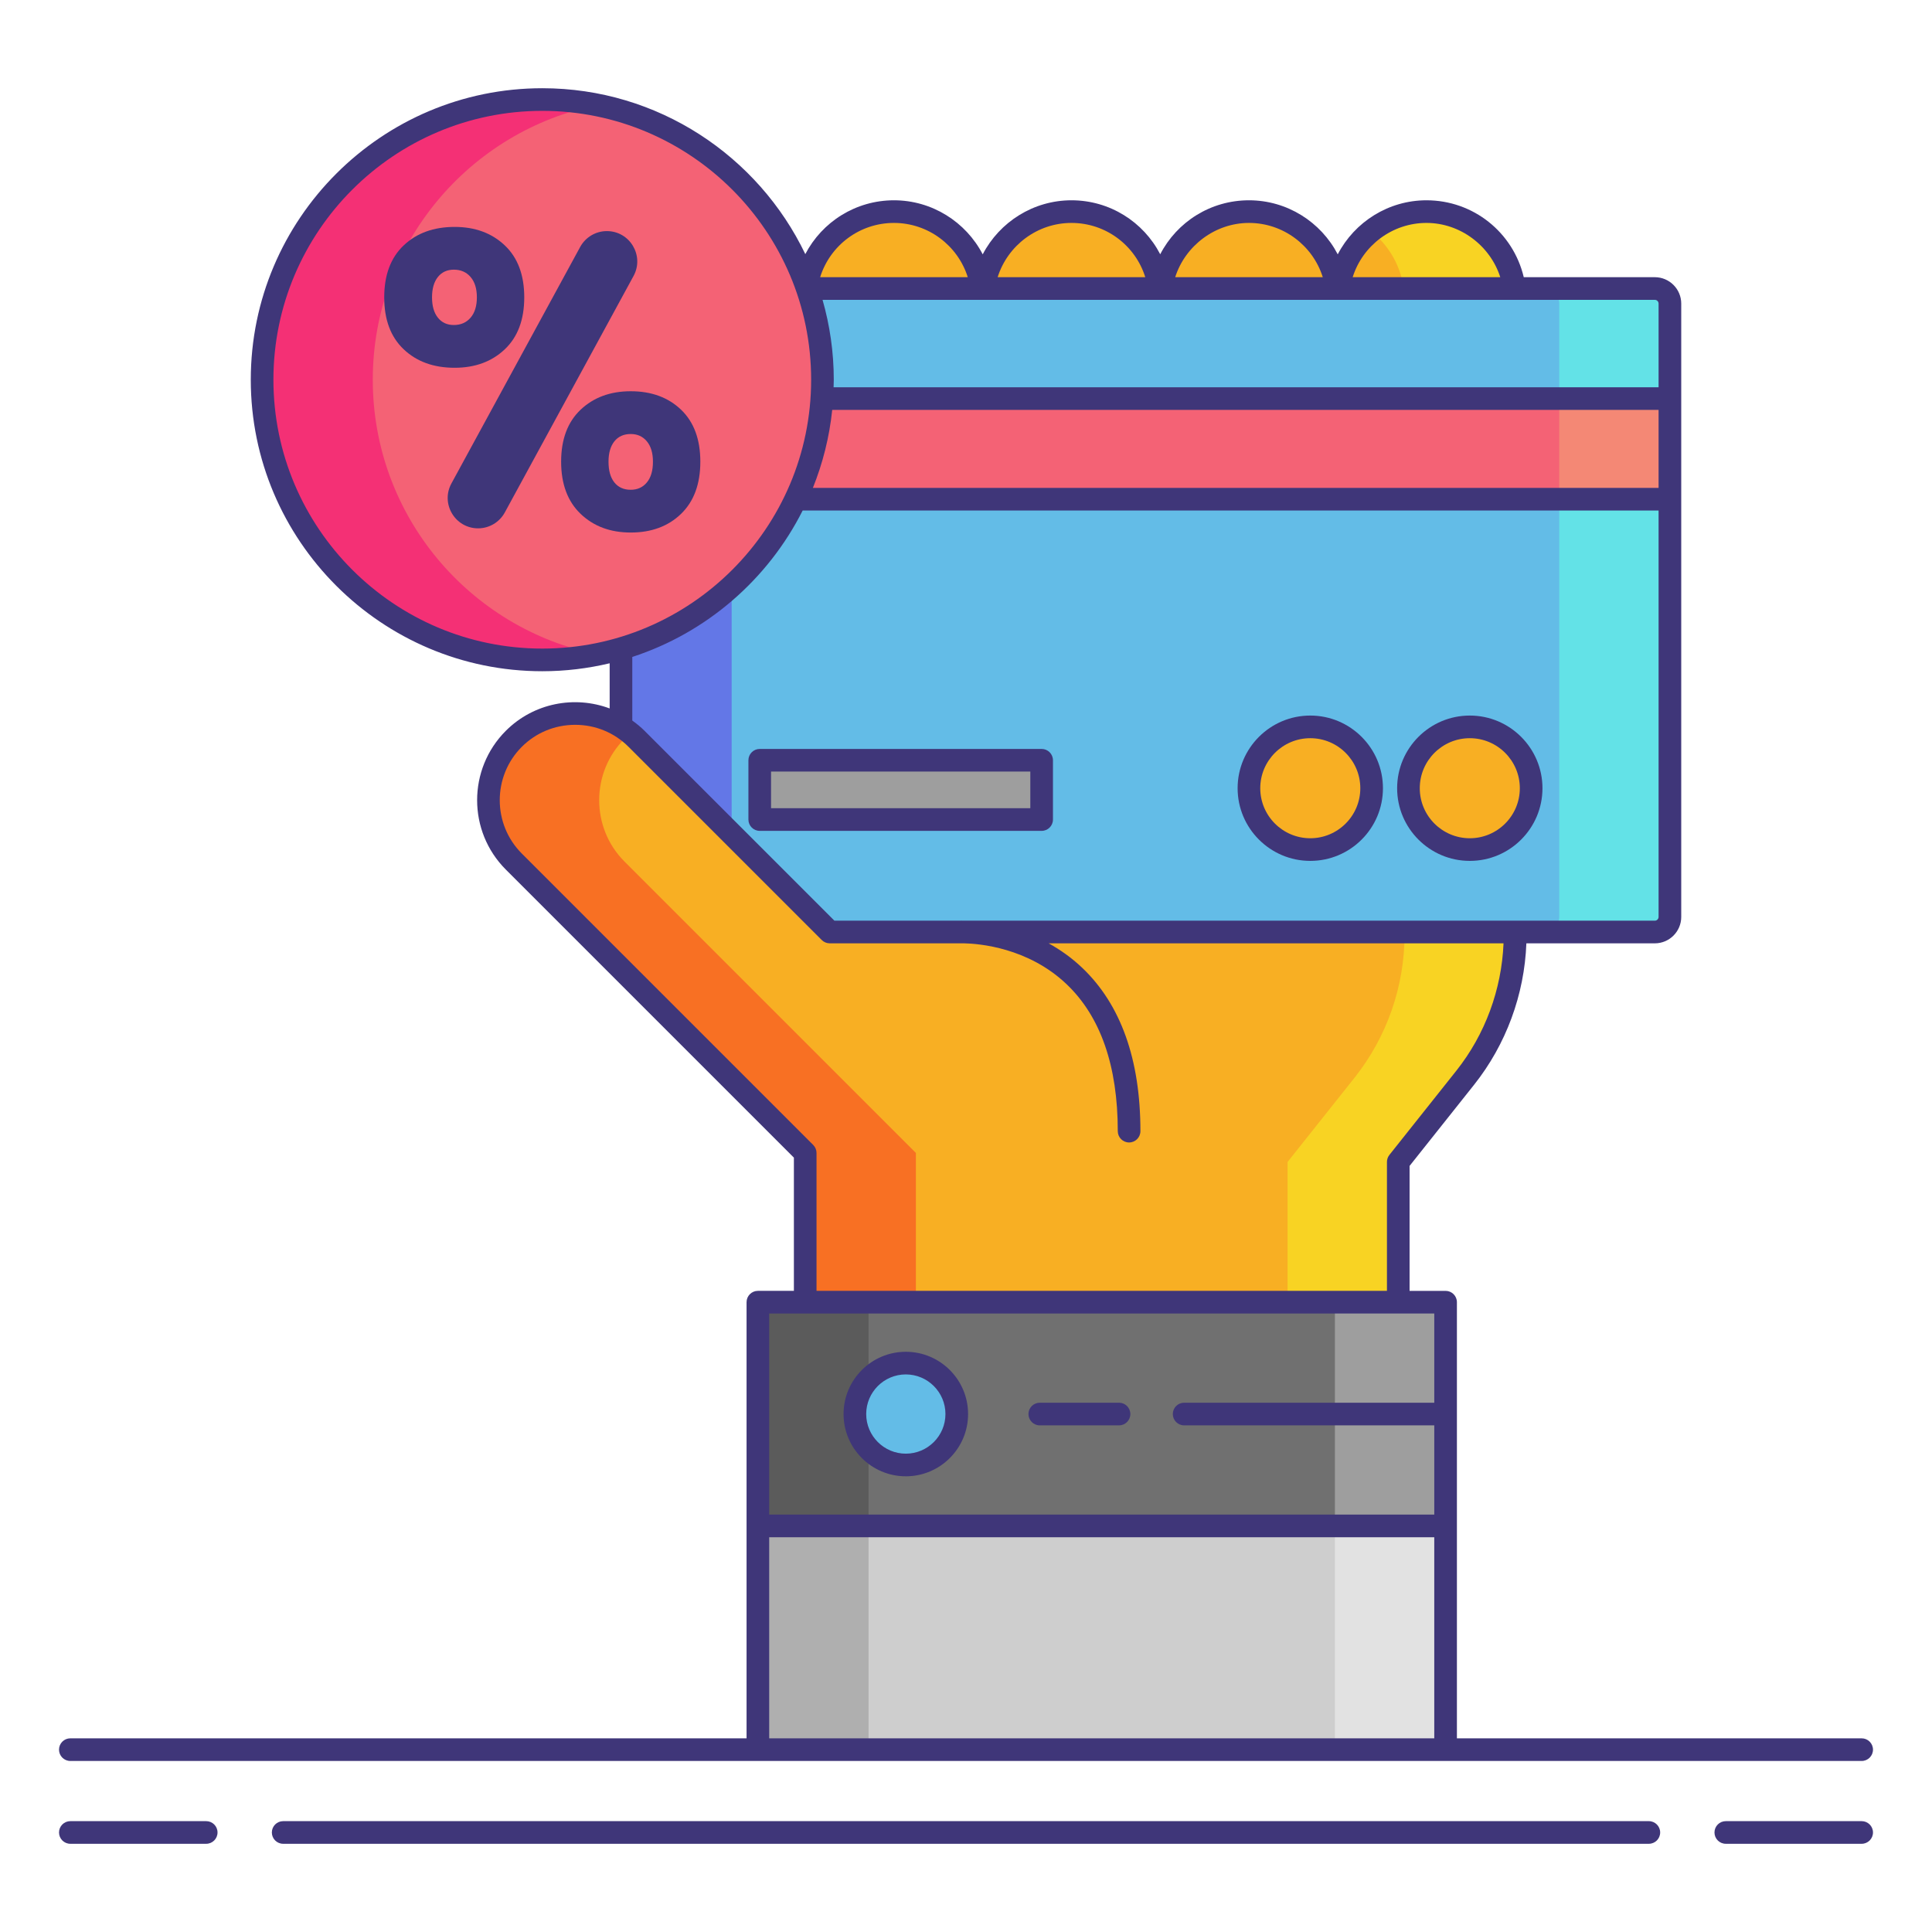 <svg id="Layer_1" enable-background="new 0 0 256 256" height="512" viewBox="0 0 256 256" width="512" xmlns="http://www.w3.org/2000/svg"><g><path d="m100.422 172.545h91.125v29.647h-91.125z" fill="#707070"/><g><path d="m100.422 172.545h14.667v29.646h-14.667z" fill="#5b5b5b"/></g><g><path d="m176.881 172.545h14.667v29.646h-14.667z" fill="#9e9e9e"/></g><path d="m189.016 28.039c-6.468 0-11.76 5.292-11.76 11.76 0-6.468-5.292-11.76-11.76-11.76s-11.76 5.292-11.76 11.76c0-6.468-5.292-11.76-11.76-11.76s-11.76 5.292-11.76 11.76c0-6.468-5.292-11.76-11.76-11.76-6.468 0-11.76 5.292-11.76 11.76v112.972 19.773h78.583v-18.578l8.869-11.157c4.294-5.402 6.631-12.099 6.631-19v-84.009c-.002-6.469-5.295-11.761-11.763-11.761z" fill="#f8af23"/><g><path d="m189.016 28.039c-2.769 0-5.318.975-7.333 2.592 2.692 2.16 4.427 5.469 4.427 9.168v84.01c0 6.901-2.338 13.598-6.631 19l-8.869 11.157v18.578h14.667v-18.578l8.869-11.157c4.294-5.402 6.631-12.099 6.631-19v-84.009c0-6.469-5.293-11.761-11.761-11.761z" fill="#f8d323"/></g><path d="m219.272 123.496h-134.99c-1.105 0-2-.895-2-2v-81.267c0-1.105.895-2 2-2h134.99c1.105 0 2 .895 2 2v81.267c0 1.104-.896 2-2 2z" fill="#63bce7"/><g><path d="m96.948 121.496v-81.267c0-1.105.895-2 2-2h-14.666c-1.105 0-2 .895-2 2v81.267c0 1.105.895 2 2 2h14.667c-1.105 0-2.001-.895-2.001-2z" fill="#6377e7"/></g><g><path d="m219.272 38.229h-14.667c1.105 0 2 .895 2 2v81.267c0 1.105-.895 2-2 2h14.667c1.105 0 2-.895 2-2v-81.267c0-1.104-.896-2-2-2z" fill="#63e2e7"/></g><path d="m122.957 152.771c-4.472 4.472-11.791 4.472-16.263 0l-38.612-38.611c-4.472-4.472-4.472-11.791 0-16.263 4.472-4.472 11.791-4.472 16.263 0l38.611 38.611c4.473 4.472 4.473 11.791.001 16.263z" fill="#f8af23"/><g><path d="m82.749 114.16c-4.472-4.472-4.472-11.791 0-16.263.256-.256.524-.494.798-.721-4.506-3.732-11.249-3.495-15.465.721-4.472 4.472-4.472 11.791 0 16.263l38.611 38.611v19.773h14.667v-19.773z" fill="#f87023"/></g><path d="m100.422 202.191h91.125v29.647h-91.125z" fill="#cecece"/><circle cx="120.027" cy="187.368" fill="#63bce7" r="6.75"/><path d="m82.282 52.815h138.99v13.333h-138.99z" fill="#f46275"/><g><path d="m206.605 52.815h14.667v13.333h-14.667z" fill="#f48875"/></g><g><path d="m82.282 52.815h10.515v13.333h-10.515z" fill="#f43075"/></g><g><g fill="#f8af23"><circle cx="194.756" cy="104.444" r="8.129"/><circle cx="173.619" cy="104.444" r="8.129"/></g><path d="m100.669 100.737h37.354v7.857h-37.354z" fill="#9e9e9e"/></g><circle cx="71.854" cy="50.315" fill="#f46275" r="37.126"/><g><path d="m49.395 50.316c0-17.993 12.801-32.994 29.793-36.398-2.371-.475-4.823-.728-7.333-.728-20.504 0-37.126 16.622-37.126 37.126s16.621 37.125 37.125 37.125c2.511 0 4.962-.252 7.333-.728-16.99-3.404-29.792-18.404-29.792-36.397z" fill="#f43075"/></g><g><path d="m100.422 202.191h14.667v29.646h-14.667z" fill="#afafaf"/></g><g><path d="m176.881 202.191h14.667v29.646h-14.667z" fill="#e2e2e2"/></g><g fill="#3f3679"><path d="m120.026 179.118c-4.549 0-8.25 3.701-8.25 8.25s3.701 8.25 8.25 8.25 8.25-3.701 8.25-8.25-3.701-8.25-8.25-8.25zm0 13.5c-2.895 0-5.25-2.355-5.25-5.25s2.355-5.25 5.25-5.25 5.25 2.355 5.25 5.25-2.355 5.25-5.25 5.25z"/><path d="m148.276 185.868h-10.5c-.828 0-1.5.672-1.5 1.5s.672 1.5 1.5 1.5h10.5c.828 0 1.5-.672 1.5-1.5s-.672-1.5-1.5-1.5z"/><path d="m194.756 114.073c5.31 0 9.629-4.319 9.629-9.629s-4.319-9.629-9.629-9.629-9.629 4.319-9.629 9.629 4.319 9.629 9.629 9.629zm0-16.258c3.655 0 6.629 2.974 6.629 6.629s-2.974 6.629-6.629 6.629-6.629-2.974-6.629-6.629 2.974-6.629 6.629-6.629z"/><path d="m173.619 114.073c5.31 0 9.629-4.319 9.629-9.629s-4.319-9.629-9.629-9.629-9.629 4.319-9.629 9.629 4.32 9.629 9.629 9.629zm0-16.258c3.655 0 6.629 2.974 6.629 6.629s-2.974 6.629-6.629 6.629-6.629-2.974-6.629-6.629 2.974-6.629 6.629-6.629z"/><path d="m100.669 110.094h37.354c.828 0 1.5-.672 1.5-1.5v-7.856c0-.828-.672-1.5-1.5-1.5h-37.354c-.828 0-1.5.672-1.5 1.5v7.856c0 .828.672 1.5 1.5 1.5zm1.5-7.857h34.354v4.856h-34.354z"/><path d="m27.323 241.311h-18.003c-.828 0-1.5.672-1.5 1.5s.672 1.5 1.5 1.5h18.003c.828 0 1.5-.672 1.5-1.5s-.672-1.5-1.5-1.5z"/><path d="m246.68 241.311h-18.003c-.828 0-1.5.672-1.5 1.5s.672 1.5 1.5 1.5h18.003c.828 0 1.5-.672 1.5-1.5s-.672-1.5-1.5-1.5z"/><path d="m218.479 241.311h-180.958c-.828 0-1.5.672-1.5 1.5s.672 1.5 1.5 1.5h180.959c.828 0 1.5-.672 1.5-1.5s-.672-1.5-1.501-1.5z"/><path d="m9.32 233.338h91.103 91.125 55.132c.828 0 1.5-.672 1.5-1.5s-.672-1.5-1.5-1.5h-53.632v-28.146-29.646c0-.828-.672-1.5-1.5-1.5h-4.771v-16.556l8.543-10.747c4.24-5.333 6.676-11.949 6.932-18.746h17.021c1.93 0 3.5-1.57 3.5-3.5v-55.349-13.333-12.586c0-1.93-1.57-3.5-3.5-3.5h-17.366c-1.413-5.953-6.697-10.19-12.89-10.19-5.034 0-9.522 2.862-11.759 7.162-2.235-4.301-6.716-7.162-11.761-7.162-5.075 0-9.535 2.851-11.761 7.152-2.229-4.301-6.693-7.152-11.76-7.152-5.033 0-9.522 2.863-11.76 7.162-2.236-4.301-6.721-7.162-11.76-7.162-5.054 0-9.515 2.844-11.749 7.133-6.229-12.99-19.508-21.982-34.851-21.982-21.299 0-38.626 17.327-38.626 38.626s17.327 38.626 38.626 38.626c3.073 0 6.059-.371 8.927-1.053v5.983c-4.627-1.73-10.045-.749-13.76 2.965-5.068 5.068-5.068 13.315 0 18.384l38.172 38.172v6.198 11.454h-4.771c-.828 0-1.5.672-1.5 1.5v29.646 28.146h-89.604c-.828 0-1.5.672-1.5 1.5s.672 1.501 1.5 1.501zm100.953-179.023h109.498v10.333h-112.06c1.306-3.252 2.189-6.717 2.562-10.333zm109.498-14.086v11.086h-109.316c.009-.333.025-.665.025-1 0-3.671-.526-7.219-1.487-10.586h110.278c.276 0 .5.225.5.5zm-30.754-10.69c4.466 0 8.442 3.01 9.776 7.19h-19.557c1.329-4.225 5.273-7.19 9.781-7.19zm-23.522 0c4.518 0 8.452 2.963 9.781 7.19h-19.556c1.333-4.18 5.308-7.19 9.775-7.19zm-23.52 0c4.539 0 8.455 2.956 9.781 7.19h-19.562c1.33-4.225 5.274-7.19 9.781-7.19zm-23.521 0c4.513 0 8.451 2.964 9.781 7.19h-19.562c1.327-4.233 5.246-7.19 9.781-7.19zm-82.225 20.776c0-19.645 15.981-35.626 35.626-35.626s35.626 15.981 35.626 35.626-15.982 35.626-35.627 35.626-35.625-15.981-35.625-35.626zm47.552 36.733c9.851-3.206 17.97-10.269 22.576-19.4h113.414v53.848c0 .275-.225.5-.5.5h-91.261c-.519-.014-.847-.003-.9 0h-12.027-4.518l-25.159-25.159c-.509-.509-1.058-.953-1.625-1.36zm24.412 72.543v-6.819c0-.397-.158-.779-.439-1.061l-38.611-38.611c-3.898-3.898-3.898-10.243 0-14.142 1.88-1.88 4.392-2.915 7.071-2.915s5.191 1.035 7.071 2.915l25.599 25.599c.281.281.663.439 1.061.439h5.133.006 12.679c1.929.042 8.451.546 13.567 5.417 4.5 4.282 6.781 10.833 6.781 19.47 0 .828.672 1.5 1.5 1.5s1.5-.672 1.5-1.5c0-9.49-2.595-16.772-7.713-21.643-1.427-1.358-2.939-2.41-4.447-3.244h60.275c-.254 6.121-2.436 12.075-6.254 16.879l-8.869 11.157c-.211.266-.326.595-.326.934v17.079h-75.583v-11.454zm-6.27 14.454h4.771 78.583 4.771v11.823h-33.146c-.828 0-1.5.672-1.5 1.5s.672 1.5 1.5 1.5h33.146v11.823h-88.125zm0 29.646h88.125v26.646h-88.125z"/><path d="m83.575 51.842c-2.703 0-4.916.815-6.639 2.444-1.721 1.63-2.583 3.927-2.583 6.889s.861 5.268 2.583 6.916c1.723 1.648 3.936 2.472 6.639 2.472 2.741 0 4.962-.823 6.667-2.472 1.703-1.648 2.555-3.954 2.555-6.916s-.852-5.259-2.555-6.889c-1.705-1.629-3.926-2.444-6.667-2.444zm2.139 12.083c-.536.648-1.249.972-2.139.972-.926 0-1.648-.324-2.167-.972-.518-.647-.777-1.564-.777-2.749 0-1.148.259-2.046.777-2.695.518-.647 1.241-.972 2.167-.972.889 0 1.602.325 2.139.972.536.648.805 1.546.805 2.695 0 1.184-.269 2.102-.805 2.749z"/><path d="m80.412 30.622c-1.474 0-2.83.806-3.535 2.1l-17.06 31.336c-1.46 2.682.481 5.949 3.535 5.949 1.474 0 2.83-.806 3.535-2.1l17.06-31.336c1.46-2.681-.481-5.949-3.535-5.949z"/><path d="m66.883 46.288c1.721-1.629 2.583-3.925 2.583-6.888 0-2.962-.861-5.258-2.583-6.888-1.723-1.629-3.936-2.444-6.639-2.444-2.777 0-5.028.815-6.749 2.444-1.723 1.63-2.583 3.926-2.583 6.888 0 2.963.86 5.259 2.583 6.888 1.721 1.63 3.972 2.444 6.749 2.444 2.704-.001 4.916-.814 6.639-2.444zm-8.861-4.194c-.518-.648-.777-1.546-.777-2.695 0-1.147.259-2.046.777-2.695.518-.647 1.223-.972 2.112-.972.925 0 1.665.325 2.221.972.556.648.833 1.547.833 2.695s-.277 2.046-.833 2.695c-.556.648-1.297.972-2.221.972-.89 0-1.594-.324-2.112-.972z"/></g></g></svg>